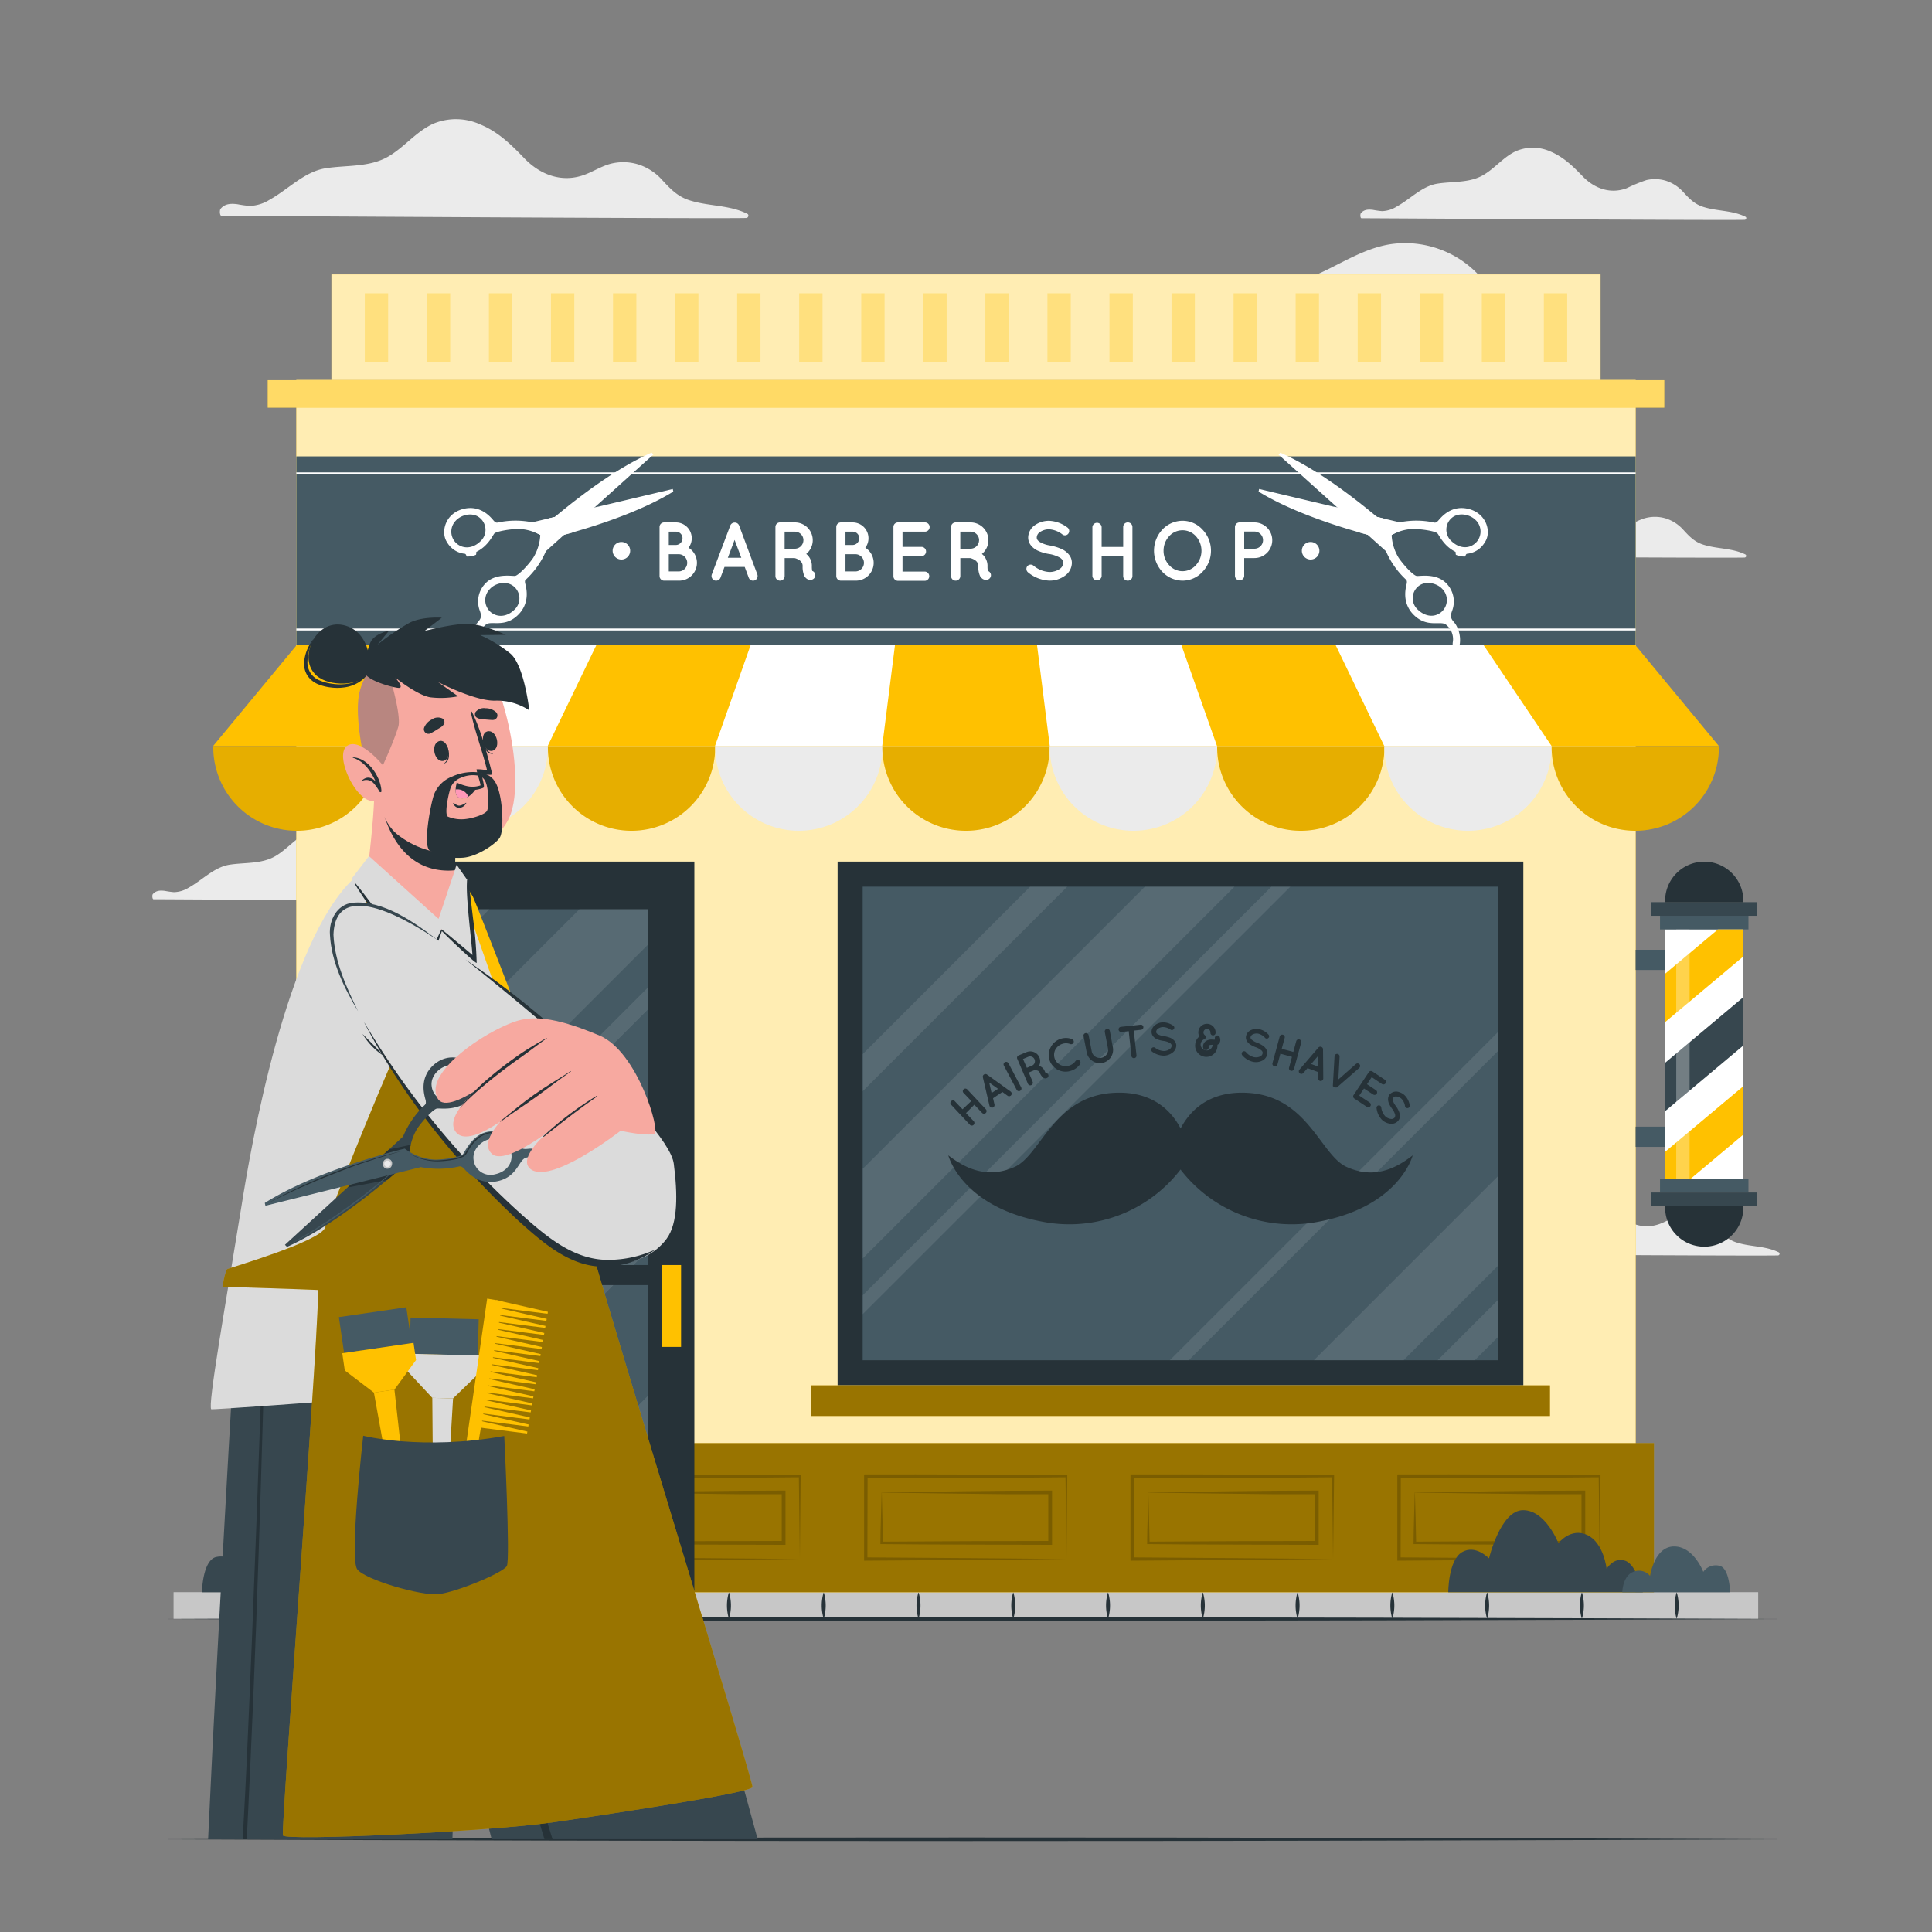 <svg xmlns="http://www.w3.org/2000/svg" viewBox="0 0 500 500"><rect x="0" y="0" width="500" height="500" fill="#808080" stroke="none"/><g id="freepik--background-complete--inject-20"><path d="M57.33,55.86c7.19,0,128.17.79,135.77.55.55,0,.84-.82.3-1.09-4.79-2.37-10.23-1.89-15.21-3.57-2.93-1-4.73-2.91-6.76-5.1a14,14,0,0,0-6.3-4.11,13.27,13.27,0,0,0-6.85-.22c-2.46.59-4.59,2-6.93,2.88-5.81,2.19-11.46.11-15.61-4.19-3.42-3.55-6.79-6.89-11.44-8.8A15.21,15.21,0,0,0,112.18,32c-4.44,2-7.48,6.05-11.65,8.49-4.94,2.88-10.85,2.2-16.31,3.07s-9.65,5.47-14.43,8.12a10.26,10.26,0,0,1-5.22,1.61,31.19,31.19,0,0,1-3.18-.45c-1.64-.2-3.21-.15-4.32,1.22C56.8,54.44,56.86,55.86,57.33,55.86Z" style="fill:#ebebeb"></path><path d="M361,324.49c5.25,0,93.58.59,99.13.41a.43.43,0,0,0,.21-.8c-3.5-1.73-7.47-1.38-11.1-2.61-2.14-.72-3.46-2.12-4.94-3.72a10.2,10.2,0,0,0-4.6-3,9.64,9.64,0,0,0-5-.16c-1.79.43-3.35,1.46-5.06,2.1-4.24,1.6-8.37.08-11.39-3.06-2.5-2.59-5-5-8.36-6.42a11.05,11.05,0,0,0-8.84-.12c-3.24,1.46-5.47,4.42-8.51,6.19-3.61,2.11-7.92,1.61-11.91,2.25s-7,4-10.53,5.92a7.45,7.45,0,0,1-3.81,1.18,22.33,22.33,0,0,1-2.32-.33c-1.21-.14-2.35-.11-3.16.89C360.62,323.46,360.66,324.49,361,324.49Z" style="fill:#ebebeb"></path><path d="M39.74,232.73c5.25,0,93.58.58,99.13.41.4,0,.61-.6.22-.8-3.5-1.73-7.47-1.39-11.11-2.61-2.14-.72-3.45-2.12-4.94-3.72a10.24,10.24,0,0,0-4.59-3,9.79,9.79,0,0,0-5-.15,42.82,42.82,0,0,0-5.06,2.1c-4.24,1.6-8.36.08-11.39-3.06-2.5-2.59-5-5-8.35-6.43a11.12,11.12,0,0,0-8.85-.12c-3.24,1.47-5.47,4.42-8.51,6.2-3.61,2.11-7.92,1.61-11.9,2.24s-7.05,4-10.54,5.93A7.55,7.55,0,0,1,45,230.89a22.72,22.72,0,0,1-2.32-.33c-1.2-.15-2.35-.12-3.16.89C39.36,231.69,39.4,232.73,39.74,232.73Z" style="fill:#ebebeb"></path><path d="M352.38,56.48c5.25,0,93.57.58,99.13.41.4,0,.61-.6.21-.8-3.5-1.73-7.47-1.39-11.1-2.61-2.14-.72-3.46-2.12-4.94-3.72a10.22,10.22,0,0,0-4.6-3,9.74,9.74,0,0,0-5-.15A42.82,42.82,0,0,0,421,48.7c-4.24,1.6-8.37.08-11.4-3.06-2.49-2.59-4.95-5-8.35-6.43a11.12,11.12,0,0,0-8.85-.12c-3.24,1.47-5.46,4.42-8.5,6.2C380.31,47.4,376,46.9,372,47.53s-7,4-10.54,5.93a7.49,7.49,0,0,1-3.81,1.18,23.13,23.13,0,0,1-2.32-.33c-1.2-.15-2.34-.12-3.15.89C352,55.44,352,56.48,352.38,56.48Z" style="fill:#ebebeb"></path><path d="M352.38,143.89c5.25,0,93.58.58,99.13.4a.43.43,0,0,0,.21-.79c-3.5-1.73-7.47-1.39-11.1-2.61-2.14-.72-3.46-2.12-4.94-3.73a10.28,10.28,0,0,0-4.6-3,9.74,9.74,0,0,0-5-.15c-1.79.42-3.35,1.45-5.06,2.1-4.24,1.6-8.37.08-11.4-3.06-2.49-2.59-4.95-5-8.35-6.43a11.08,11.08,0,0,0-8.85-.12c-3.24,1.47-5.46,4.42-8.5,6.2-3.61,2.1-7.92,1.61-11.91,2.24s-7,4-10.54,5.93a7.49,7.49,0,0,1-3.81,1.18c-.78,0-1.54-.24-2.32-.33-1.2-.15-2.34-.12-3.15.89C352,142.85,352,143.89,352.38,143.89Z" style="fill:#ebebeb"></path><path d="M274.66,84.55c.1.29,139.22,0,137.46,0-.8,0,1.22-1.2.43-1.59-4.52-2.25-9.48-2.31-14.41-2.76a22.21,22.21,0,0,1-8.42-2c-2.62-1.38-4.26-3.76-6.12-6a26.12,26.12,0,0,0-23.75-9c-9.9,1.55-17.69,9.08-27.6,10.47-5.95.83-11.58-1.47-17.4-2.28a21.24,21.24,0,0,0-13.06,2.38c-3.14,1.56-6,2.87-9.59,3.11-2.72.2-5.46-.12-8.19-.14A18.36,18.36,0,0,0,272,81.55C271.52,81.94,270.12,84.55,274.66,84.55Z" style="fill:#ebebeb"></path></g><g id="freepik--Line--inject-20"><path d="M40.16,476c134.44-.61,285.24-.62,419.68,0-134.44.62-285.24.61-419.68,0Z" style="fill:#263238"></path></g><g id="freepik--Floor--inject-20"><rect x="44.92" y="412.05" width="410.1" height="6.9" style="fill:#c7c7c7"></rect><path d="M66,412.05a11.84,11.84,0,0,1,0,6.9,11.76,11.76,0,0,1,0-6.9Z" style="fill:#263238"></path><path d="M90.54,412.05a11.76,11.76,0,0,1,0,6.9,11.84,11.84,0,0,1,0-6.9Z" style="fill:#263238"></path><path d="M115.07,412.05a11.76,11.76,0,0,1,0,6.9,11.84,11.84,0,0,1,0-6.9Z" style="fill:#263238"></path><path d="M139.6,412.05a11.84,11.84,0,0,1,0,6.9,11.76,11.76,0,0,1,0-6.9Z" style="fill:#263238"></path><path d="M164.12,412.05a11.76,11.76,0,0,1,0,6.9,11.92,11.92,0,0,1,0-6.9Z" style="fill:#263238"></path><path d="M188.65,412.05a11.76,11.76,0,0,1,0,6.9,11.84,11.84,0,0,1,0-6.9Z" style="fill:#263238"></path><path d="M213.18,412.05a11.84,11.84,0,0,1,0,6.9,11.76,11.76,0,0,1,0-6.9Z" style="fill:#263238"></path><path d="M237.71,412.05a11.84,11.84,0,0,1,0,6.9,11.76,11.76,0,0,1,0-6.9Z" style="fill:#263238"></path><path d="M262.23,412.05a11.76,11.76,0,0,1,0,6.9,11.84,11.84,0,0,1,0-6.9Z" style="fill:#263238"></path><path d="M286.76,412.05a11.84,11.84,0,0,1,0,6.9,11.76,11.76,0,0,1,0-6.9Z" style="fill:#263238"></path><path d="M311.29,412.05a11.84,11.84,0,0,1,0,6.9,11.76,11.76,0,0,1,0-6.9Z" style="fill:#263238"></path><path d="M335.81,412.05a11.76,11.76,0,0,1,0,6.9,11.84,11.84,0,0,1,0-6.9Z" style="fill:#263238"></path><path d="M360.34,412.05a11.84,11.84,0,0,1,0,6.9,11.84,11.84,0,0,1,0-6.9Z" style="fill:#263238"></path><path d="M384.87,412.05a11.84,11.84,0,0,1,0,6.9,11.76,11.76,0,0,1,0-6.9Z" style="fill:#263238"></path><path d="M409.39,412.05a11.76,11.76,0,0,1,0,6.9,11.84,11.84,0,0,1,0-6.9Z" style="fill:#263238"></path><path d="M433.92,412.05a11.84,11.84,0,0,1,0,6.9,11.84,11.84,0,0,1,0-6.9Z" style="fill:#263238"></path><path d="M40.16,419c134.44-.61,285.24-.61,419.68,0-134.44.62-285.24.61-419.68,0Z" style="fill:#263238"></path></g><g id="freepik--Barbershop--inject-20"><rect x="76.69" y="98.34" width="346.62" height="313.72" style="fill:#FFC100"></rect><rect x="76.69" y="98.34" width="346.62" height="313.72" style="fill:#fff;opacity:0.7"></rect><rect x="71.96" y="373.48" width="356.08" height="38.58" style="fill:#FFC100"></rect><rect x="71.96" y="373.48" width="356.08" height="38.58" style="opacity:0.4"></rect><path d="M414,403.47c-12.95.14-39,.37-51.95.43h-.42v-.43l0-21.41v-.48H362q26-.07,51.95.22h.26v.26L414,403.47Zm0,0-.26-21.41.26.26c-17.32.17-34.63.27-51.95.21l.48-.47-.05,21.41-.43-.42c12.95.06,39,.29,51.95.42Z" style="opacity:0.2"></path><path d="M366.18,386.23c12.39-.17,31.36-.48,43.61-.47h.47v.47l0,13.07v.5h-.5l-21.8-.06c-5.43,0-16.38-.07-21.81-.13h-.32v-.31c0-3.83.24-9.2.31-13.07Zm0,0c.14,3.83.24,9.32.32,13.07l-.32-.32c5.44-.05,16.37-.11,21.81-.13l21.8-.05-.5.5,0-13.07.47.48-10.82,0c-6.91-.05-25.64-.32-32.79-.43Z" style="opacity:0.2"></path><path d="M345,403.47c-13,.14-39,.37-52,.43h-.43v-.43l0-21.41v-.48H293q26-.07,52,.22h.26v.26L345,403.47Zm0,0-.26-21.41.26.26c-17.32.17-34.63.27-52,.21l.48-.47-.05,21.41-.43-.42c12.94.06,39,.29,52,.42Z" style="opacity:0.2"></path><path d="M297.19,386.23c12.39-.17,31.35-.48,43.61-.47h.47v.47l0,13.07v.5h-.5L319,399.74c-5.43,0-16.37-.07-21.8-.13h-.32v-.31c0-3.83.25-9.2.32-13.07Zm0,0c.14,3.83.24,9.32.32,13.07l-.32-.32c5.44-.05,16.37-.11,21.8-.13l21.81-.05-.5.5,0-13.07.47.48-10.82,0c-6.91-.05-25.64-.32-32.79-.43Z" style="opacity:0.2"></path><path d="M276,403.47c-12.94.14-39,.37-51.94.43h-.43v-.43l0-21.41v-.48H224q26-.07,51.94.22h.27v.26L276,403.47Zm0,0-.25-21.41.25.26c-17.31.17-34.63.27-51.94.21l.47-.47-.05,21.41-.42-.42c12.94.06,39,.29,51.94.42Z" style="opacity:0.2"></path><path d="M228.2,386.23c12.39-.17,31.35-.48,43.6-.47h.47v.47l0,13.07v.5h-.5l-21.8-.06c-5.43,0-16.37-.07-21.8-.13h-.32v-.31c0-3.83.24-9.2.32-13.07Zm0,0c.14,3.83.23,9.32.31,13.07l-.31-.32c5.44-.05,16.36-.11,21.8-.13l21.8-.05-.5.5,0-13.07.47.48-10.82,0c-6.9-.05-25.64-.32-32.78-.43Z" style="opacity:0.2"></path><path d="M207,403.47c-12.95.14-39,.37-51.95.43h-.42v-.43l-.05-21.41v-.48H155q26-.07,51.95.22h.26v.26L207,403.47Zm0,0-.26-21.41.26.26c-17.31.17-34.63.27-51.95.21l.48-.47,0,21.41-.43-.42c12.95.06,39,.29,51.95.42Z" style="opacity:0.2"></path><path d="M159.2,386.23c12.39-.17,31.36-.48,43.61-.47h.47v.47l0,13.07v.5h-.5l-21.8-.06c-5.43,0-16.38-.07-21.81-.13h-.32v-.31c0-3.83.24-9.2.31-13.07Zm0,0c.14,3.83.24,9.32.32,13.07l-.32-.32c5.44-.05,16.37-.11,21.81-.13l21.8-.05-.5.5,0-13.07.47.48-10.82,0c-6.91-.05-25.64-.32-32.79-.43Z" style="opacity:0.2"></path><path d="M138,403.47c-13,.14-39,.37-51.95.43h-.43v-.43l0-21.41v-.48H86q26-.07,52,.22h.26v.26L138,403.47Zm0,0-.26-21.41.26.26c-17.32.17-34.63.27-51.95.21l.48-.47,0,21.41-.43-.42c12.94.06,39,.29,52,.42Z" style="opacity:0.2"></path><path d="M90.21,386.23c12.39-.17,31.35-.48,43.61-.47h.47v.47l0,13.07v.5h-.5L112,399.74c-5.43,0-16.37-.07-21.8-.13h-.32v-.31c0-3.83.24-9.2.31-13.07Zm0,0c.14,3.83.24,9.32.32,13.07l-.32-.32c5.44-.05,16.37-.11,21.8-.13l21.81-.05-.5.5,0-13.07.47.48-10.82,0c-6.91-.05-25.64-.32-32.79-.43Z" style="opacity:0.2"></path><rect x="69.29" y="98.39" width="361.42" height="7.11" style="fill:#FFC100"></rect><rect x="69.29" y="98.39" width="361.42" height="7.11" style="fill:#fff;opacity:0.4"></rect><rect x="85.78" y="71.02" width="328.44" height="27.32" style="fill:#FFC100"></rect><rect x="85.78" y="71.02" width="328.44" height="27.32" style="fill:#fff;opacity:0.7"></rect><g style="opacity:0.3"><rect x="94.41" y="75.9" width="6.04" height="17.84" style="fill:#FFC100"></rect><rect x="110.47" y="75.9" width="6.04" height="17.84" style="fill:#FFC100"></rect><rect x="126.53" y="75.9" width="6.04" height="17.84" style="fill:#FFC100"></rect><rect x="142.59" y="75.9" width="6.04" height="17.84" style="fill:#FFC100"></rect><rect x="158.65" y="75.9" width="6.04" height="17.84" style="fill:#FFC100"></rect><rect x="174.71" y="75.9" width="6.04" height="17.84" style="fill:#FFC100"></rect><rect x="190.77" y="75.9" width="6.04" height="17.84" style="fill:#FFC100"></rect><rect x="206.83" y="75.9" width="6.04" height="17.84" style="fill:#FFC100"></rect><rect x="222.89" y="75.9" width="6.04" height="17.84" style="fill:#FFC100"></rect><rect x="238.95" y="75.9" width="6.04" height="17.84" style="fill:#FFC100"></rect><rect x="255.01" y="75.9" width="6.04" height="17.84" style="fill:#FFC100"></rect><rect x="271.07" y="75.9" width="6.04" height="17.84" style="fill:#FFC100"></rect><rect x="287.13" y="75.9" width="6.04" height="17.84" style="fill:#FFC100"></rect><rect x="303.19" y="75.9" width="6.04" height="17.84" style="fill:#FFC100"></rect><rect x="319.25" y="75.9" width="6.04" height="17.84" style="fill:#FFC100"></rect><rect x="335.31" y="75.9" width="6.04" height="17.84" style="fill:#FFC100"></rect><rect x="351.37" y="75.9" width="6.04" height="17.84" style="fill:#FFC100"></rect><rect x="367.43" y="75.9" width="6.04" height="17.84" style="fill:#FFC100"></rect><rect x="383.49" y="75.9" width="6.04" height="17.84" style="fill:#FFC100"></rect><rect x="399.55" y="75.9" width="6.04" height="17.84" style="fill:#FFC100"></rect></g><rect x="98.86" y="222.98" width="80.84" height="189.01" style="fill:#263238"></rect><rect x="110.89" y="235.31" width="56.79" height="155.81" style="fill:#455a64"></rect><g style="opacity:0.1"><polygon points="167.69 361.23 167.69 388.11 164.68 391.12 137.77 391.12 167.69 361.23" style="fill:#fff"></polygon><polygon points="167.69 235.31 167.69 244.48 110.89 301.28 110.89 274.39 149.96 235.31 167.69 235.31" style="fill:#fff"></polygon><polygon points="167.69 255.56 167.69 261.24 110.89 318.04 110.89 312.36 167.69 255.56" style="fill:#fff"></polygon><polygon points="167.69 317.96 167.69 323.64 110.89 380.44 110.89 374.76 167.69 317.96" style="fill:#fff"></polygon><polygon points="126.64 235.31 110.89 251.07 110.89 239.93 115.5 235.31 126.64 235.31" style="fill:#fff"></polygon></g><rect x="171.28" y="327.39" width="4.98" height="21.19" style="fill:#FFC100"></rect><rect x="110.89" y="327.39" width="56.8" height="5.19" style="fill:#263238"></rect><rect x="216.77" y="222.98" width="177.47" height="135.55" style="fill:#263238"></rect><rect x="223.26" y="229.47" width="164.47" height="122.56" style="fill:#455a64"></rect><g style="opacity:0.1"><polygon points="387.73 304.34 387.73 327.52 363.23 352.03 340.04 352.03 387.73 304.34" style="fill:#fff"></polygon><polygon points="319.48 229.48 223.27 325.68 223.27 302.49 296.3 229.48 319.48 229.48" style="fill:#fff"></polygon><polygon points="333.93 229.48 223.27 340.11 223.27 335.22 329.04 229.48 333.93 229.48" style="fill:#fff"></polygon><polygon points="387.73 267.05 387.73 271.94 307.64 352.03 302.75 352.03 387.73 267.05" style="fill:#fff"></polygon><polygon points="387.73 336.37 387.73 345.96 381.66 352.03 372.07 352.03 387.73 336.37" style="fill:#fff"></polygon><polygon points="276.19 229.48 223.27 282.4 223.27 272.8 266.6 229.48 276.19 229.48" style="fill:#fff"></polygon></g><rect x="209.86" y="358.53" width="191.27" height="7.93" style="fill:#FFC100"></rect><g style="opacity:0.4"><rect x="209.86" y="358.53" width="191.27" height="7.93"></rect></g><path d="M365.61,299s-3.28,13.13-24.09,17.12a36.28,36.28,0,0,1-36-13.45,36.28,36.28,0,0,1-36,13.45c-20.81-4-24.1-17.12-24.1-17.12,4.87,3.76,10.41,6,17.16,3s10-18.24,25.53-19.17c9.63-.58,14.81,4.19,17.43,9.21,2.62-5,7.79-9.79,17.43-9.21,15.55.93,18.77,16.11,25.53,19.17S360.75,302.8,365.61,299Z" style="fill:#263238"></path><path d="M251,291.08l-4.84-5.17a.64.64,0,0,1,0-.93.66.66,0,0,1,.94,0l2,2.1,2.27-2.13-2-2.1a.64.64,0,0,1,0-.93.66.66,0,0,1,.94,0l4.84,5.17a.67.67,0,0,1-1,.91l-2-2.1L250,288.06l2,2.11a.67.67,0,0,1-1,.91Z" style="fill:#263238"></path><path d="M259.42,282.6,257,284.22l.37,1.63a.65.65,0,0,1-.28.69.67.67,0,0,1-.21.1.68.68,0,0,1-.81-.5l-1.71-7.36a.65.65,0,0,1,.3-.7.66.66,0,0,1,.76,0l6.13,4.41a.68.68,0,0,1,.14.94.53.53,0,0,1-.17.16.67.67,0,0,1-.74,0Zm-1.14-.82L256,280.17l.62,2.69Z" style="fill:#263238"></path><path d="M259.8,275.77a.65.65,0,0,1,.28-.89.67.67,0,0,1,.9.27l3.3,6.26a.66.66,0,0,1-.28.89.64.64,0,0,1-.89-.27Z" style="fill:#263238"></path><path d="M271.18,277.94a.68.68,0,0,1-.06.94.88.88,0,0,1-.23.13h0a.88.88,0,0,1-.48.06,1.13,1.13,0,0,1-.52-.24,3.25,3.25,0,0,1-.8-1.22,1,1,0,0,0-.33-.42,1.15,1.15,0,0,0-.47-.18,2.15,2.15,0,0,0-.73,0l-1.31.55,1,2.4a.66.66,0,0,1-.36.87.65.65,0,0,1-.86-.35L263.26,274a.65.65,0,0,1,.35-.86h0l2-.83a2.56,2.56,0,0,1,3.29,3.54,2,2,0,0,1,.56.25,2.27,2.27,0,0,1,.87,1,3.1,3.1,0,0,0,.32.63A.66.66,0,0,1,271.18,277.94Zm-3.44-3.78a1.24,1.24,0,0,0-1.63-.67l-1.36.58,1,2.28,1.36-.58A1.23,1.23,0,0,0,267.74,274.16Z" style="fill:#263238"></path><path d="M271.58,274.24a4.44,4.44,0,0,1,5.87-5.32.68.68,0,1,1-.48,1.28,3,3,0,0,0-2-.06,3.19,3.19,0,0,0-1.82,1.45,3,3,0,0,0-.23,2.25,2.91,2.91,0,0,0,1.45,1.74,3.19,3.19,0,0,0,2.32.2,3,3,0,0,0,1.65-1.19.74.74,0,0,1,1-.16.72.72,0,0,1,.16,1,4.51,4.51,0,0,1-2.38,1.7A4.38,4.38,0,0,1,271.58,274.24Z" style="fill:#263238"></path><path d="M285.3,275.08a3.47,3.47,0,0,1-4.07-2.75l-.81-4.19a.65.65,0,0,1,.52-.77.67.67,0,0,1,.79.52l.81,4.19a2.13,2.13,0,1,0,4.19-.82l-.81-4.19a.67.67,0,0,1,.53-.78.66.66,0,0,1,.78.53L288,271A3.47,3.47,0,0,1,285.3,275.08Z" style="fill:#263238"></path><path d="M295.32,266.51l-1.9.21.7,6.37a.66.66,0,1,1-1.31.15l-.7-6.38-1.89.21a.67.67,0,0,1-.73-.59.66.66,0,0,1,.59-.73l5.09-.56a.65.65,0,0,1,.73.58A.67.67,0,0,1,295.32,266.51Z" style="fill:#263238"></path><path d="M298.06,271.28a.63.63,0,0,1,.87-.12,4,4,0,0,0,2.33.84,2.62,2.62,0,0,0,1.48-.51,1.08,1.08,0,0,0,.48-.88.78.78,0,0,0-.12-.38,1.19,1.19,0,0,0-.38-.35,5,5,0,0,0-1.66-.5h0a6.56,6.56,0,0,1-1.57-.41,2.55,2.55,0,0,1-1.15-.89,1.93,1.93,0,0,1-.32-1,2.21,2.21,0,0,1,.89-1.78,3.55,3.55,0,0,1,2.05-.72,4.66,4.66,0,0,1,2.65.85.62.62,0,0,1,.21.85.62.62,0,0,1-.85.21,3.51,3.51,0,0,0-2-.69,2.33,2.33,0,0,0-1.33.46,1,1,0,0,0-.42.78.58.58,0,0,0,.09.33,1.31,1.31,0,0,0,.34.3,4.33,4.33,0,0,0,1.52.47h0a7.23,7.23,0,0,1,1.68.44,2.87,2.87,0,0,1,1.24.95,2,2,0,0,1,.33,1,2.34,2.34,0,0,1-1,1.9,3.76,3.76,0,0,1-2.19.77,5.17,5.17,0,0,1-3.12-1.08A.64.64,0,0,1,298.06,271.28Z" style="fill:#263238"></path><path d="M315.81,269.2a1.45,1.45,0,0,1-.59,1.12l-.14.06a2.8,2.8,0,0,1,0,.29,2.89,2.89,0,1,1-5.76-.38,2.81,2.81,0,0,1,1.07-2.05,2.19,2.19,0,0,1-.26-1.19,2.23,2.23,0,0,1,4.46.29.66.66,0,0,1-.71.62.67.67,0,0,1-.62-.71.9.9,0,0,0-1.8-.11.87.87,0,0,0,.34.75.68.68,0,0,1,.12.9h0a.06.06,0,0,0,0,0l-.14.12,0,0,0,0-.06,0a1.61,1.61,0,0,0-1,1.35,1.56,1.56,0,0,0,3.11.2v-.07c-.62,0-.86.1-.92.17a.34.34,0,0,0-.12.26,1.09,1.09,0,0,0,0,.13.69.69,0,0,1-.51.8H312a.66.66,0,0,1-.61-.52,1.74,1.74,0,0,1,.54-1.69,2.6,2.6,0,0,1,1.9-.49l.4,0h.18l0,0v-.08a1.05,1.05,0,0,0,0-.18.66.66,0,1,1,1.3-.21A1.51,1.51,0,0,1,315.81,269.2Z" style="fill:#263238"></path><path d="M321.56,272.2a.63.63,0,0,1,.88.07,3.9,3.9,0,0,0,2.09,1.32,2.7,2.7,0,0,0,1.56-.17,1.09,1.09,0,0,0,.66-.76.67.67,0,0,0,0-.4,1.1,1.1,0,0,0-.29-.42,4.74,4.74,0,0,0-1.52-.84h0a6.27,6.27,0,0,1-1.44-.73,2.62,2.62,0,0,1-.94-1.12,1.84,1.84,0,0,1-.09-1,2.19,2.19,0,0,1,1.25-1.55,3.56,3.56,0,0,1,2.16-.26,4.65,4.65,0,0,1,2.4,1.41.61.61,0,0,1,0,.86.6.6,0,0,1-.87,0,3.5,3.5,0,0,0-1.77-1.1,2.31,2.31,0,0,0-1.39.17,1,1,0,0,0-.59.66.58.58,0,0,0,0,.35,1.18,1.18,0,0,0,.26.36,4.29,4.29,0,0,0,1.38.79h0a7.41,7.41,0,0,1,1.54.79,2.79,2.79,0,0,1,1,1.19,1.89,1.89,0,0,1,.1,1.06,2.3,2.3,0,0,1-1.34,1.64,3.61,3.61,0,0,1-2.3.28,5.19,5.19,0,0,1-2.82-1.72A.65.65,0,0,1,321.56,272.2Z" style="fill:#263238"></path><path d="M329.32,275.13l1.85-6.83a.67.67,0,1,1,1.29.35l-.75,2.78,3,.81.75-2.78a.65.65,0,0,1,.81-.46.67.67,0,0,1,.48.81l-1.86,6.83a.67.67,0,0,1-.82.47.66.66,0,0,1-.46-.82l.75-2.77-3-.82-.75,2.78a.66.66,0,0,1-.82.46A.65.65,0,0,1,329.32,275.13Z" style="fill:#263238"></path><path d="M341.12,277.44l-2.74-1-1.09,1.26a.67.67,0,0,1-.73.18.64.64,0,0,1-.2-.11.68.68,0,0,1-.07-.95l4.92-5.72a.67.67,0,0,1,.74-.17.66.66,0,0,1,.45.61l.06,7.55a.68.68,0,0,1-.67.67.66.66,0,0,1-.66-.65Zm0-1.41,0-2.76-1.8,2.09Z" style="fill:#263238"></path><path d="M345,281.17a.16.16,0,0,0-.05-.09s0,0,0,0a.37.37,0,0,1,0-.09v0a.41.41,0,0,0,0-.11l.43-7.59a.66.66,0,0,1,1.31.08l-.33,6,4.54-4a.66.66,0,0,1,.88,1l-5.74,5a.2.2,0,0,1-.09.06s0,0,0,0-.07,0-.09,0l0,0-.1,0h0l-.12,0h0a.16.16,0,0,0-.1,0l0,0-.11,0a.24.24,0,0,1-.11-.06h0l-.07-.07h0s0-.07-.07-.11Z" style="fill:#263238"></path><path d="M350.33,283.36l3.92-5.89a.66.66,0,0,1,.92-.19h0l3.24,2.16a.65.65,0,0,1,.18.91.68.68,0,0,1-.92.2L355,278.76l-1.22,1.83,2.33,1.55a.68.68,0,0,1,.19.92.68.68,0,0,1-.93.19L353,281.7l-1.23,1.84,2.71,1.8a.69.69,0,0,1,.18.93.67.67,0,0,1-.92.18l-3.24-2.15s0,0,0,0h0A.66.66,0,0,1,350.33,283.36Z" style="fill:#263238"></path><path d="M356.78,286.07a.61.61,0,0,1,.69.54,4,4,0,0,0,1,2.24,2.5,2.5,0,0,0,1.4.71,1.07,1.07,0,0,0,1-.27.69.69,0,0,0,.18-.35,1.11,1.11,0,0,0,0-.51,4.7,4.7,0,0,0-.81-1.54v0a6.49,6.49,0,0,1-.81-1.4,2.58,2.58,0,0,1-.16-1.45,1.83,1.83,0,0,1,.47-.9,2.22,2.22,0,0,1,1.91-.62,3.59,3.59,0,0,1,1.94,1,4.66,4.66,0,0,1,1.24,2.5.62.62,0,0,1-1.21.28,3.45,3.45,0,0,0-.87-1.89,2.32,2.32,0,0,0-1.26-.63.93.93,0,0,0-.85.24.54.54,0,0,0-.17.3,1.19,1.19,0,0,0,0,.45,4.13,4.13,0,0,0,.73,1.41v0a6.83,6.83,0,0,1,.86,1.5,2.89,2.89,0,0,1,.19,1.55,1.92,1.92,0,0,1-.5.94,2.29,2.29,0,0,1-2,.64,3.73,3.73,0,0,1-2.09-1,5.14,5.14,0,0,1-1.4-3A.63.63,0,0,1,356.78,286.07Z" style="fill:#263238"></path><rect x="76.69" y="118.11" width="346.62" height="48.83" style="fill:#455a64"></rect><rect x="76.69" y="162.66" width="346.62" height="0.5" style="fill:#fff"></rect><rect x="76.69" y="122.25" width="346.62" height="0.5" style="fill:#fff"></rect><path d="M170.69,149.09v-12.7a1.18,1.18,0,0,1,1.18-1.19h3.06a4.09,4.09,0,0,1,4.09,4.09,4,4,0,0,1-.82,2.46,4.61,4.61,0,0,1-2.43,8.52H172s0,0,0,0,0,0-.06,0A1.19,1.19,0,0,1,170.69,149.09Zm2.39-8.05h1.85a1.74,1.74,0,0,0,1.7-1.75,1.69,1.69,0,0,0-1.7-1.7h-1.85Zm0,6.84h2.69a2.23,2.23,0,0,0,0-4.45h-2.69Z" style="fill:#fff"></path><path d="M192.73,146.72H187.5l-1.05,2.8a1.21,1.21,0,0,1-1.12.75,1.35,1.35,0,0,1-.41-.06,1.23,1.23,0,0,1-.71-1.55L189,136a1.2,1.2,0,0,1,1.14-.76,1.18,1.18,0,0,1,1.14.76L196,148.66a1.23,1.23,0,0,1-.71,1.55,1.27,1.27,0,0,1-.41.06,1.16,1.16,0,0,1-1.1-.75Zm-.88-2.37-1.74-4.63-1.75,4.63Z" style="fill:#fff"></path><path d="M210.93,148.48a1.19,1.19,0,0,1-.75,1.51,2,2,0,0,1-.48.07h0a1.64,1.64,0,0,1-.84-.24,2.17,2.17,0,0,1-.69-.75,5.84,5.84,0,0,1-.45-2.59,1.68,1.68,0,0,0-.26-.92,1.93,1.93,0,0,0-.64-.63,3.92,3.92,0,0,0-1.21-.51h-2.54v4.67a1.2,1.2,0,0,1-1.2,1.18,1.18,1.18,0,0,1-1.19-1.18v-12.7a1.17,1.17,0,0,1,1.19-1.19h3.85a4.6,4.6,0,0,1,2.93,8.16,3.2,3.2,0,0,1,.75.8,4.06,4.06,0,0,1,.71,2.32,5.57,5.57,0,0,0,.09,1.27A1.18,1.18,0,0,1,210.93,148.48Zm-3-8.65a2.22,2.22,0,0,0-2.22-2.24h-2.65V142h2.65A2.21,2.21,0,0,0,207.92,139.83Z" style="fill:#fff"></path><path d="M216.43,149.09v-12.7a1.18,1.18,0,0,1,1.18-1.19h3.06a4.09,4.09,0,0,1,4.09,4.09,4,4,0,0,1-.82,2.46,4.61,4.61,0,0,1-2.43,8.52H217.7a0,0,0,0,1,0,0c-.05,0-.05,0-.07,0A1.19,1.19,0,0,1,216.43,149.09Zm2.38-8.05h1.86a1.74,1.74,0,0,0,1.7-1.75,1.69,1.69,0,0,0-1.7-1.7h-1.86Zm0,6.84h2.7a2.23,2.23,0,0,0,0-4.45h-2.7Z" style="fill:#fff"></path><path d="M231.22,149.09v-12.7a1.17,1.17,0,0,1,1.18-1.19h7a1.2,1.2,0,0,1,1.19,1.19,1.21,1.21,0,0,1-1.19,1.2h-5.83v3.94h5a1.2,1.2,0,0,1,0,2.39h-5v4h5.83a1.2,1.2,0,0,1,0,2.39h-7s0,0,0,0l0,0A1.18,1.18,0,0,1,231.22,149.09Z" style="fill:#fff"></path><path d="M256.39,148.48a1.19,1.19,0,0,1-.75,1.51,2,2,0,0,1-.48.07h0a1.62,1.62,0,0,1-.84-.24,2.17,2.17,0,0,1-.69-.75,5.84,5.84,0,0,1-.45-2.59,1.68,1.68,0,0,0-.26-.92,1.93,1.93,0,0,0-.64-.63,3.92,3.92,0,0,0-1.21-.51h-2.54v4.67a1.2,1.2,0,0,1-1.2,1.18,1.18,1.18,0,0,1-1.19-1.18v-12.7a1.17,1.17,0,0,1,1.19-1.19h3.85a4.6,4.6,0,0,1,2.93,8.16,3.2,3.2,0,0,1,.75.8,4.06,4.06,0,0,1,.71,2.32,5.57,5.57,0,0,0,.09,1.27A1.18,1.18,0,0,1,256.39,148.48Zm-3-8.65a2.22,2.22,0,0,0-2.22-2.24h-2.65V142h2.65A2.21,2.21,0,0,0,253.38,139.83Z" style="fill:#fff"></path><path d="M265.87,146.52a1.14,1.14,0,0,1,1.58-.15,7,7,0,0,0,4.11,1.66,4.69,4.69,0,0,0,2.69-.79,2,2,0,0,0,.92-1.55A1.21,1.21,0,0,0,275,145a2.05,2.05,0,0,0-.64-.65,8.72,8.72,0,0,0-2.95-1h-.05a11.44,11.44,0,0,1-2.78-.84,4.75,4.75,0,0,1-2-1.68,3.33,3.33,0,0,1-.49-1.76,4,4,0,0,1,1.72-3.15,6.36,6.36,0,0,1,3.72-1.14,8.46,8.46,0,0,1,4.7,1.72,1.12,1.12,0,0,1,.3,1.53,1.08,1.08,0,0,1-1.53.32,6.25,6.25,0,0,0-3.47-1.37,4.13,4.13,0,0,0-2.41.73,1.7,1.7,0,0,0-.81,1.36,1,1,0,0,0,.15.6,2.07,2.07,0,0,0,.58.56,7.48,7.48,0,0,0,2.69.94h0a12.79,12.79,0,0,1,3,.91,5.07,5.07,0,0,1,2.16,1.79,3.49,3.49,0,0,1,.51,1.83,4.15,4.15,0,0,1-1.85,3.33,6.68,6.68,0,0,1-4,1.23,9.23,9.23,0,0,1-5.51-2.15A1.16,1.16,0,0,1,265.87,146.52Z" style="fill:#fff"></path><path d="M282.71,149.09v-12.7a1.2,1.2,0,0,1,2.39,0v5.16h5.58v-5.16a1.17,1.17,0,0,1,1.18-1.19,1.19,1.19,0,0,1,1.21,1.19v12.7a1.19,1.19,0,0,1-1.21,1.18,1.17,1.17,0,0,1-1.18-1.18v-5.17H285.1v5.17a1.2,1.2,0,0,1-2.39,0Z" style="fill:#fff"></path><path d="M311.22,137.07a7.9,7.9,0,0,1,0,10.9,7,7,0,0,1-5.14,2.3,7.28,7.28,0,0,1-5.28-2.3,8,8,0,0,1,0-10.9,7.2,7.2,0,0,1,5.28-2.3A7,7,0,0,1,311.22,137.07Zm-.28,5.45a5.61,5.61,0,0,0-1.46-3.77,4.66,4.66,0,0,0-6.89,0,5.51,5.51,0,0,0-1.46,3.77,5.41,5.41,0,0,0,1.46,3.75,4.6,4.6,0,0,0,6.89,0A5.5,5.5,0,0,0,310.94,142.52Z" style="fill:#fff"></path><path d="M324.69,144.42H322v4.67a1.2,1.2,0,0,1-2.39,0v-12.7a1.18,1.18,0,0,1,1.18-1.19h3.86a4.61,4.61,0,1,1,0,9.22ZM322,142h2.65a2.22,2.22,0,1,0,0-4.44H322Z" style="fill:#fff"></path><path d="M158.55,142.52a2.27,2.27,0,1,0,2.27-2.26A2.27,2.27,0,0,0,158.55,142.52Z" style="fill:#fff"></path><path d="M336.92,142.52a2.27,2.27,0,1,0,2.26-2.26A2.26,2.26,0,0,0,336.92,142.52Z" style="fill:#fff"></path><path d="M115.69,140.32a6,6,0,0,0,4.67,3c.38.22.28.64.47.7a5.34,5.34,0,0,0,2.32-.43c.2-.19,0-.7.19-.8,3-1.49,4.15-4.23,4.6-4.73s4-1.19,6.51-1.17a12.5,12.5,0,0,1,7,2.64s20.09-4.49,32.8-12.31l-.14-.67-36.37,8.62a21.78,21.78,0,0,0-8.87.05c-.35.07-.55.06-1-.36s-3.07-4.34-7.9-3.17S114,137.79,115.69,140.32Zm8.53-6.26a4,4,0,0,1,.06,6.07c-1.87,1.8-4.26,2-6,.61a4.08,4.08,0,0,1-.32-6C119.35,133.21,122.34,132.42,124.22,134.06Z" style="fill:#fff"></path><path d="M138.33,137.74l3.72-3.59,12.77-3-6.58,6.64c-4.06,1.16-6.77,1.76-6.77,1.76A10.53,10.53,0,0,0,138.33,137.74Z" style="fill:#fff"></path><path d="M173.46,127.32c-1.21.7-2.45,1.33-3.7,2s-2.52,1.21-3.8,1.77c-2.55,1.13-5.15,2.17-7.78,3.11s-5.29,1.81-8,2.54c-.67.18-1.34.38-2,.54l-2,.51c-.67.17-1.36.31-2,.45l-2.05.43c2.71-.67,5.42-1.33,8.09-2.14s5.33-1.65,8-2.6,5.23-2,7.79-3S171,128.6,173.46,127.32Z" style="fill:#fff"></path><path d="M138,144.35c-1.42,2.07-3.89,4.58-4.68,4.69s-5.22-.83-7.82,2.08a6.71,6.71,0,0,0-1.3,7c.72,2-.2,2.34-.94,3.43a7.78,7.78,0,0,0-1.09,5c.29,1.77,2.09,1.82,1.84-.29a4.77,4.77,0,0,1,1.66-4.55c1.3-1.26,4.82.89,8.34-2.51s2-7.67,1.89-8.3,0-.79.29-1a21.84,21.84,0,0,0,5.1-7.27l27.81-25-.47-.49c-13.67,6-28.81,19.92-28.81,19.92A12.53,12.53,0,0,1,138,144.35ZM133,151.79a4,4,0,0,1,.06,6.06c-1.88,1.81-4.26,2-6,.62a4.08,4.08,0,0,1-.31-6C128.07,150.93,131.07,150.15,133,151.79Z" style="fill:#fff"></path><path d="M144.66,136.72a1.06,1.06,0,1,0-.61-1.37A1.06,1.06,0,0,0,144.66,136.72Z" style="fill:#fff"></path><path d="M144.77,136.43a.75.75,0,0,0,1-.43.75.75,0,0,0-1.4-.54A.75.75,0,0,0,144.77,136.43Z" style="fill:#fff"></path><path d="M168.54,117.67c-1.25.68-2.49,1.39-3.71,2.11s-2.45,1.46-3.65,2.21c-2.42,1.5-4.81,3-7.14,4.67-1.18.79-2.33,1.63-3.49,2.45s-2.3,1.68-3.42,2.55l-1.69,1.3-1.66,1.35L143,135l-.81.69L140.51,137c2.09-1.92,4.24-3.8,6.49-5.55l.83-.67.85-.64,1.71-1.29c1.16-.82,2.31-1.67,3.49-2.47,2.35-1.61,4.74-3.16,7.18-4.62S166,118.93,168.54,117.67Z" style="fill:#fff"></path><path d="M124.72,158.36a6.8,6.8,0,0,1-.66-3.53,6,6,0,0,1,1.39-3.32,6,6,0,0,1,3.07-1.91,10.57,10.57,0,0,1,3.63-.28c.29,0,.61.06.87.05a2,2,0,0,0,.79-.28A8,8,0,0,0,135.2,148a24.24,24.24,0,0,0,2.38-2.68,12.07,12.07,0,0,0,1.75-3.11,10,10,0,0,0,.83-3.48,7.75,7.75,0,0,1-.18,1.8,14.35,14.35,0,0,1-.51,1.73,12.12,12.12,0,0,1-1.71,3.19,22,22,0,0,1-2.38,2.74,8.27,8.27,0,0,1-1.43,1.13,2.16,2.16,0,0,1-.9.32,8.81,8.81,0,0,1-.92-.05,10.52,10.52,0,0,0-3.54.25,5.85,5.85,0,0,0-4.4,5A7,7,0,0,0,124.72,158.36Z" style="fill:#fff"></path><path d="M380,131.69c-4.83-1.17-7.43,2.75-7.9,3.17s-.67.43-1,.36a21.78,21.78,0,0,0-8.87-.05l-36.37-8.62-.14.67c12.71,7.82,32.8,12.31,32.8,12.31a12.5,12.5,0,0,1,7-2.64c2.51,0,6,.58,6.51,1.17s1.65,3.24,4.6,4.73c.21.1,0,.61.19.8a5.34,5.34,0,0,0,2.32.43c.19-.06.09-.48.47-.7a6,6,0,0,0,4.67-3C386.05,137.79,384.8,132.84,380,131.69Zm2,3a4.08,4.08,0,0,1-.32,6c-1.71,1.43-4.1,1.19-6-.61a4,4,0,0,1,.06-6.07C377.66,132.42,380.65,133.21,382,134.7Z" style="fill:#fff"></path><path d="M361.67,137.74,358,134.15l-12.77-3,6.58,6.64c4.06,1.16,6.77,1.76,6.77,1.76A10.53,10.53,0,0,1,361.67,137.74Z" style="fill:#fff"></path><path d="M326.54,127.32c1.21.7,2.45,1.33,3.7,2s2.52,1.21,3.8,1.77c2.55,1.13,5.15,2.17,7.78,3.11s5.29,1.81,8,2.54c.67.18,1.34.38,2,.54l2,.51c.67.17,1.36.31,2,.45l2,.43c-2.71-.67-5.42-1.33-8.09-2.14s-5.33-1.65-7.95-2.6-5.23-2-7.79-3S329,128.6,326.54,127.32Z" style="fill:#fff"></path><path d="M360.16,137.08S345,123.14,331.35,117.16l-.47.49,27.81,25a21.84,21.84,0,0,0,5.1,7.27c.26.25.36.41.29,1s-1.64,4.9,1.89,8.3,7,1.25,8.34,2.51a4.77,4.77,0,0,1,1.66,4.55c-.25,2.11,1.55,2.06,1.84.29a7.78,7.78,0,0,0-1.09-5c-.74-1.09-1.66-1.44-.94-3.43a6.71,6.71,0,0,0-1.3-7c-2.6-2.91-7-2-7.82-2.08s-3.26-2.62-4.68-4.69A12.53,12.53,0,0,1,360.16,137.08Zm13.12,15.35a4.08,4.08,0,0,1-.31,6c-1.72,1.42-4.1,1.19-6-.62a4,4,0,0,1,.06-6.06C368.93,150.15,371.93,150.93,373.28,152.43Z" style="fill:#fff"></path><path d="M355.34,136.72a1.06,1.06,0,1,1,.61-1.37A1.06,1.06,0,0,1,355.34,136.72Z" style="fill:#fff"></path><path d="M355.23,136.43a.75.75,0,0,1-1-.43.75.75,0,1,1,1.4-.54A.75.75,0,0,1,355.23,136.43Z" style="fill:#fff"></path><path d="M331.46,117.67c1.25.68,2.49,1.39,3.71,2.11s2.45,1.46,3.65,2.21c2.42,1.5,4.81,3,7.14,4.67,1.18.79,2.33,1.63,3.49,2.45s2.3,1.68,3.42,2.55l1.69,1.3,1.66,1.35.83.66.81.69,1.63,1.38c-2.09-1.92-4.24-3.8-6.49-5.55l-.83-.67-.85-.64-1.71-1.29c-1.16-.82-2.31-1.67-3.49-2.47-2.35-1.61-4.74-3.16-7.18-4.62S334,118.93,331.46,117.67Z" style="fill:#fff"></path><path d="M375.28,158.36a6.8,6.8,0,0,0,.66-3.53,6.11,6.11,0,0,0-1.39-3.32,6,6,0,0,0-3.07-1.91,10.57,10.57,0,0,0-3.63-.28c-.29,0-.61.06-.87.05a2,2,0,0,1-.79-.28A8,8,0,0,1,364.8,148a24.24,24.24,0,0,1-2.38-2.68,12.07,12.07,0,0,1-1.75-3.11,10,10,0,0,1-.83-3.48,7.75,7.75,0,0,0,.18,1.8,14.35,14.35,0,0,0,.51,1.73,12.12,12.12,0,0,0,1.71,3.19,22,22,0,0,0,2.38,2.74,8.27,8.27,0,0,0,1.43,1.13,2.16,2.16,0,0,0,.9.32,8.81,8.81,0,0,0,.92-.05,10.52,10.52,0,0,1,3.54.25,5.85,5.85,0,0,1,4.4,5A7,7,0,0,1,375.28,158.36Z" style="fill:#fff"></path><rect x="430.93" y="240.53" width="20.24" height="64.56" style="fill:#fff"></rect><rect x="430.93" y="240.53" width="20.25" height="64.56" style="fill:#fff"></rect><rect x="429.61" y="237" width="22.89" height="3.53" style="fill:#455a64"></rect><rect x="427.34" y="233.48" width="27.44" height="3.53" style="fill:#37474f"></rect><path d="M441.06,223h0a10.13,10.13,0,0,0-10.13,10.12v.38h20.25v-.38A10.12,10.12,0,0,0,441.06,223Z" style="fill:#263238"></path><rect x="429.61" y="305.09" width="22.89" height="3.53" transform="translate(882.11 613.7) rotate(180)" style="fill:#455a64"></rect><rect x="427.34" y="308.61" width="27.44" height="3.53" transform="translate(882.11 620.76) rotate(180)" style="fill:#37474f"></rect><path d="M441.06,322.64h0a10.12,10.12,0,0,0,10.12-10.12v-.38H430.93v.38A10.13,10.13,0,0,0,441.06,322.64Z" style="fill:#263238"></path><polygon points="451.18 240.53 451.18 247.53 430.93 264.52 430.93 252 444.61 240.53 451.18 240.53" style="fill:#FFC100"></polygon><polygon points="451.18 270.57 430.94 287.56 430.94 275.04 451.18 258.06 451.18 270.57" style="fill:#37474f"></polygon><polygon points="451.18 281.1 451.18 293.62 437.51 305.09 430.93 305.09 430.93 298.09 451.18 281.1" style="fill:#FFC100"></polygon><rect x="433.81" y="240.53" width="3.45" height="64.56" style="fill:#fff;opacity:0.3"></rect><rect x="423.31" y="245.8" width="7.62" height="5.23" style="fill:#455a64"></rect><rect x="423.31" y="291.58" width="7.62" height="5.23" style="fill:#455a64"></rect><polygon points="444.85 193.08 55.15 193.08 76.79 166.94 423.21 166.94 444.85 193.08" style="fill:#FFC100"></polygon><polygon points="358.26 193.09 345.66 166.94 383.94 166.94 401.56 193.09 358.26 193.09" style="fill:#fff"></polygon><polygon points="271.68 193.09 268.38 166.94 305.74 166.94 314.97 193.09 271.68 193.09" style="fill:#fff"></polygon><polygon points="141.74 193.09 154.34 166.94 116.06 166.94 98.44 193.09 141.74 193.09" style="fill:#fff"></polygon><polygon points="228.32 193.09 231.62 166.94 194.26 166.94 185.03 193.09 228.32 193.09" style="fill:#fff"></polygon><path d="M76.85,215h0A21.64,21.64,0,0,1,55.2,193.36v-.27H98.5v.27A21.65,21.65,0,0,1,76.85,215Z" style="fill:#FFC100"></path><path d="M76.85,215h0A21.64,21.64,0,0,1,55.2,193.36v-.27H98.5v.27A21.65,21.65,0,0,1,76.85,215Z" style="opacity:0.1"></path><path d="M120.14,215h0A21.64,21.64,0,0,1,98.5,193.36v-.27h43.29v.27A21.64,21.64,0,0,1,120.14,215Z" style="fill:#ebebeb"></path><path d="M163.44,215h0a21.64,21.64,0,0,1-21.65-21.64v-.27h43.3v.27A21.65,21.65,0,0,1,163.44,215Z" style="fill:#FFC100"></path><path d="M163.44,215h0a21.64,21.64,0,0,1-21.65-21.64v-.27h43.3v.27A21.65,21.65,0,0,1,163.44,215Z" style="opacity:0.1"></path><path d="M206.73,215h0a21.64,21.64,0,0,1-21.64-21.64v-.27h43.29v.27A21.64,21.64,0,0,1,206.73,215Z" style="fill:#ebebeb"></path><path d="M250,215h0a21.64,21.64,0,0,1-21.65-21.64v-.27h43.29v.27A21.64,21.64,0,0,1,250,215Z" style="fill:#FFC100"></path><path d="M250,215h0a21.64,21.64,0,0,1-21.65-21.64v-.27h43.29v.27A21.64,21.64,0,0,1,250,215Z" style="opacity:0.1"></path><path d="M293.32,215h0a21.65,21.65,0,0,1-21.65-21.64v-.27H315v.27A21.64,21.64,0,0,1,293.32,215Z" style="fill:#ebebeb"></path><path d="M336.62,215h0A21.64,21.64,0,0,1,315,193.36v-.27h43.29v.27A21.64,21.64,0,0,1,336.62,215Z" style="fill:#FFC100"></path><path d="M336.62,215h0A21.64,21.64,0,0,1,315,193.36v-.27h43.29v.27A21.64,21.64,0,0,1,336.62,215Z" style="opacity:0.1"></path><path d="M379.91,215h0a21.65,21.65,0,0,1-21.65-21.64v-.27h43.3v.27A21.64,21.64,0,0,1,379.91,215Z" style="fill:#ebebeb"></path><path d="M423.21,215h0a21.64,21.64,0,0,1-21.65-21.64v-.27h43.29v.27A21.64,21.64,0,0,1,423.21,215Z" style="fill:#FFC100"></path><path d="M423.21,215h0a21.64,21.64,0,0,1-21.65-21.64v-.27h43.29v.27A21.64,21.64,0,0,1,423.21,215Z" style="opacity:0.1"></path></g><g id="freepik--Plants--inject-20"><path d="M52.26,412.06h37s-.09-5.52-3.73-7a5,5,0,0,0-5.8,1.39s-1.49-10.13-8.27-10.13-10,8.74-10,8.74a5.2,5.2,0,0,0-5.28-2.15C52.41,403.42,52.26,412.06,52.26,412.06Z" style="fill:#37474f"></path><path d="M425.16,412.06s-1.51-7.05-4.52-8.13-4.85,2.07-4.85,2.07-.71-6.72-5-8.74-7.48,2.11-7.48,2.11-3.28-8.54-9.14-8.54-8.82,12.5-8.82,12.5-3.45-3.73-7-1.62-3.54,10.35-3.54,10.35Z" style="fill:#37474f"></path><path d="M82.66,412.06h34.15s-1.12-4.82-3.39-5.16a3.35,3.35,0,0,0-3.32,1.89s.11-6.71-4.12-7.86-7.78,4.79-7.78,4.79-2.65-3.38-6.27-3.17-4.53,5.81-4.53,5.81S84.11,406.42,82.66,412.06Z" style="fill:#455a64"></path><path d="M447.74,412.06H419.85s.06-4.16,2.81-5.26a3.73,3.73,0,0,1,4.37,1.05s1.12-7.63,6.22-7.63,7.56,6.58,7.56,6.58a3.91,3.91,0,0,1,4-1.62C447.63,405.55,447.74,412.06,447.74,412.06Z" style="fill:#455a64"></path></g><g id="freepik--Character--inject-20"><path d="M87.06,320.29s.09.34.25,1c0,.08,0,.17.07.27.15.56.34,1.3.58,2.22.06.22.12.47.18.71s.21.76.31,1.17.18.71.28,1.08c.53,2,1.15,4.39,1.87,7.17.07.27.14.55.22.83,2.1,8.06,4.93,19,8.17,31.42.2.79.41,1.59.62,2.39l.54,2.1c.22.81.42,1.62.64,2.43q1.09,4.21,2.22,8.6c.4,1.53.8,3.07,1.2,4.63,3.11,12,6.38,24.67,9.59,37.11.47,1.8.93,3.6,1.4,5.4.94,3.69,1.88,7.35,2.81,10.95v0c2,7.92,4,15.58,5.81,22.7,1.22,4.77,2.36,9.3,3.42,13.52h68.84c-7.6-28.4-20-69.66-30.06-102.57-9.17-30-16.46-53.13-16.46-53.13Z" style="fill:#37474f"></path><path d="M100.27,338.81c1.55,5.5,3.08,11,4.69,16.5q4.76,16.29,9.59,32.58,2.24,7.56,4.49,15.11,4.36,14.67,8.76,29.33c2,6.78,4.07,13.56,6.1,20.34q3.49,11.65,7,23.32H143c-1.21-3.86-2.43-7.71-3.58-11.56q-5.5-18.27-11-36.53-4.12-13.62-8.26-27.22l-.93-3.06q-4.39-14.42-8.8-28.8-2.48-8-5-16.06c-1.64-5.24-3.51-10.43-5-15.71C99.82,334.9,99.5,336.08,100.27,338.81Z" style="fill:#263238"></path><path d="M142.46,320.28c-4.34,33.58-12.61,96.52-18.64,142.19-14.1-55.33-36.77-142.19-36.77-142.19Z" style="fill:#263238"></path><path d="M53.86,476h63.23c.27-11.31.6-24.05.92-36.22v0c.38-14,.75-27.29,1-36.75.06-2,.1-3.77.15-5.38.13-4.32.22-7.27.25-8.32h0c0-.28,0-.42,0-.42l1.08-.66c2.6-1.56,5-2.88,7-4l.68-.36c2.62-1.36,4.77-2.37,6.32-3.06,1.87-.82,2.89-1.2,2.89-1.2l.21-.58c.57-1.67,1.09-3.4,1.58-5.15,6.85-23.68,8.29-53.59,8.29-53.59H62.37s-1.45,23.94-3.21,55C57.34,407.49,55.16,447.34,53.86,476Z" style="fill:#37474f"></path><path d="M62.81,476h1.06q1.89-37.61,3.11-75.25c.79-23.27,1.4-46.53,2.09-69.79,0-.33-.5-.31-.51,0-1.36,41.14-2.79,82.28-4.64,123.41C63.68,459.88,63.29,467.27,62.81,476Z" style="fill:#263238"></path><path d="M140.53,377.83a137.73,137.73,0,0,0-21.08,11c-.26.16-.06.58.22.44,7.12-3.46,14.38-6.79,21.29-10.63A.48.48,0,0,0,140.53,377.83Z" style="fill:#263238"></path><path d="M141,352.46c-.49,2.62-1.13,5.21-1.69,7.82-.53,2.44-.92,4.94-1.57,7.35a12.57,12.57,0,0,1-3.43,6.17c-1,.89-2,1.68-3,2.49-.56.44-1.15.87-1.72,1.31.07-.34.13-.7.19-1.05.18-1,.35-2,.51-3,.37-2.2.73-4.42,1.07-6.63.66-4.35,1.27-8.74,2.18-13.05a.14.14,0,0,0-.27-.06c-1.09,4.26-2.28,8.48-3.22,12.79-.47,2.11-2.12,12.52-2.19,13.26s-.14,1.53-.17,2.29a9.64,9.64,0,0,0,0,2.34c0,.19.27.16.35,0h0a9.64,9.64,0,0,0,.66-2.26c.19-.75.36-1.5.49-2.26.05-.27.09-.55.13-.83,1-.62,2-1.45,2.94-2.14s2.08-1.48,3.06-2.3A11.71,11.71,0,0,0,139,368.9a42.11,42.11,0,0,0,1.23-7.49c.33-3,.57-5.94,1-8.89C141.24,352.35,141,352.28,141,352.46Z" style="fill:#263238"></path><path d="M54.68,364.72c.27.26,101.21-7.13,102.11-8.31C158.06,354.75,128,245,119.47,228.82c-3.66-6.88-21.13-7.86-28-1.37C74.14,243.71,65,296.3,62.51,312.06,58.31,338,53.71,363.77,54.68,364.72Z" style="fill:#dbdbdb"></path><path d="M84.18,317.6c-.92,3.6-24.79,10.54-25.33,10.83S57.57,333,57.57,333s23.4.74,24.63.84S72.63,473.5,73.22,475s53.52-1,70.09-3.41,51.18-7.68,51.43-9.1-35.53-117.41-41.22-137.86-16.33-58.23-17-58.09c-.85.16-28.78.68-31.75,1.37C103.64,268.15,85.11,314,84.18,317.6Z" style="fill:#FFC100"></path><path d="M84.18,317.6c-.92,3.6-24.79,10.54-25.33,10.83S57.57,333,57.57,333s23.4.74,24.63.84S72.63,473.5,73.22,475s53.52-1,70.09-3.41,51.18-7.68,51.43-9.1-35.53-117.41-41.22-137.86-16.33-58.23-17-58.09c-.85.16-28.78.68-31.75,1.37C103.64,268.15,85.11,314,84.18,317.6Z" style="opacity:0.4"></path><path d="M137.62,271.1s-14-36.43-15.25-39.06a19.47,19.47,0,0,0-4.27-5.1l15.6,44.32Z" style="fill:#FFC100"></path><path d="M134,269.32a1.06,1.06,0,1,0,2.06-.38,1.06,1.06,0,1,0-2.06.38Z" style="fill:#263238"></path><path d="M112,272.25l-5.85.47s-8.92-28.82-10.08-34.49a67.21,67.21,0,0,0-3.71-11.55,6.35,6.35,0,0,1,4.1-2.17S101.1,237,102.67,244C104.05,250.17,112,272.25,112,272.25Z" style="fill:#FFC100"></path><path d="M107,269.85a1.41,1.41,0,1,0,1.41-1.41A1.41,1.41,0,0,0,107,269.85Z" style="fill:#263238"></path><rect x="106.15" y="341.2" width="17.64" height="9.39" transform="translate(8.89 -2.83) rotate(1.47)" style="fill:#455a64"></rect><polygon points="124.17 350.82 124.06 355.31 117.25 361.91 111.88 361.77 105.42 354.83 105.54 350.34 124.17 350.82" style="fill:#dbdbdb"></polygon><polygon points="114.64 405.86 112.24 405.8 111.88 361.77 117.25 361.91 114.64 405.86" style="fill:#dbdbdb"></polygon><polygon points="141.71 340.01 128.13 338.29 128.44 336.47 141.8 339.5 141.71 340.01" style="fill:#FFC100"></polygon><polygon points="141.4 341.84 127.81 340.12 128.13 338.29 141.49 341.32 141.4 341.84" style="fill:#FFC100"></polygon><polygon points="141.09 343.66 127.5 341.94 127.81 340.12 141.18 343.15 141.09 343.66" style="fill:#FFC100"></polygon><polygon points="140.78 345.48 127.19 343.76 127.5 341.94 140.87 344.97 140.78 345.48" style="fill:#FFC100"></polygon><polygon points="140.46 347.31 126.88 345.58 127.19 343.76 140.55 346.79 140.46 347.31" style="fill:#FFC100"></polygon><polygon points="140.15 349.13 126.56 347.41 126.88 345.58 140.24 348.61 140.15 349.13" style="fill:#FFC100"></polygon><polygon points="139.84 350.95 126.25 349.23 126.56 347.41 139.93 350.44 139.84 350.95" style="fill:#FFC100"></polygon><polygon points="139.53 352.77 125.94 351.05 126.25 349.23 139.62 352.26 139.53 352.77" style="fill:#FFC100"></polygon><polygon points="139.22 354.6 125.63 352.88 125.94 351.05 139.3 354.08 139.22 354.6" style="fill:#FFC100"></polygon><polygon points="138.9 356.42 125.31 354.7 125.63 352.88 138.99 355.91 138.9 356.42" style="fill:#FFC100"></polygon><polygon points="138.59 358.24 125 356.52 125.31 354.7 138.68 357.73 138.59 358.24" style="fill:#FFC100"></polygon><polygon points="138.28 360.07 124.69 358.34 125 356.52 138.37 359.55 138.28 360.07" style="fill:#FFC100"></polygon><polygon points="137.97 361.89 124.38 360.17 124.69 358.34 138.05 361.37 137.97 361.89" style="fill:#FFC100"></polygon><polygon points="137.65 363.71 124.07 361.99 124.38 360.17 137.74 363.2 137.65 363.71" style="fill:#FFC100"></polygon><polygon points="137.34 365.53 123.75 363.81 124.07 361.99 137.43 365.02 137.34 365.53" style="fill:#FFC100"></polygon><polygon points="137.03 367.36 123.44 365.63 123.75 363.81 137.12 366.84 137.03 367.36" style="fill:#FFC100"></polygon><polygon points="136.72 369.18 123.13 367.46 123.44 365.63 136.81 368.67 136.72 369.18" style="fill:#FFC100"></polygon><polygon points="136.4 371 122.82 369.28 123.13 367.46 136.49 370.49 136.4 371" style="fill:#FFC100"></polygon><polygon points="119.07 400.92 116.77 400.53 126.08 336.07 130.07 336.75 119.07 400.92" style="fill:#FFC100"></polygon><rect x="88.3" y="339.54" width="17.64" height="9.39" transform="translate(-48.69 17.63) rotate(-8.3)" style="fill:#455a64"></rect><polygon points="107.02 347.53 107.67 351.98 102.08 359.63 96.77 360.41 89.23 354.67 88.58 350.22 107.02 347.53" style="fill:#FFC100"></polygon><polygon points="106.96 403.39 104.59 403.73 96.77 360.41 102.08 359.63 106.96 403.39" style="fill:#FFC100"></polygon><path d="M94,371.57s15.29,3.88,36.5.06c0,0,1.58,31.82.68,33.62s-13.23,6.84-17.72,7.31-18.91-3.7-21-6.42S94,371.57,94,371.57Z" style="fill:#37474f"></path><path d="M114.84,240.61c-5.42,1.28-15.92-7.7-19.59-14.42-.25-.46.46-5.31,1-11.25.34-3.6.64-7.63.64-11.31,0-.76,2.57.63,2.57.63l4.78,1.16,15.78,3.84s-2.28,7.73-2.24,14.17a8.12,8.12,0,0,0,.16,1.51c0,.07,0,.15,0,.25C118.47,228.07,120.08,239.37,114.84,240.61Z" style="fill:#f7a9a0"></path><path d="M118,224.94c0,.07,0,.15,0,.25a14.91,14.91,0,0,1-2.38.12c-15.58-.35-17.51-20.16-17.51-20.16l6.16.27,15.78,3.84s-2.28,7.73-2.24,14.17A8.12,8.12,0,0,0,118,224.94Z" style="fill:#263238"></path><path d="M94.92,174.85c-2,2.38-9.4,3.11-13,0-5-4.36-.33-14.65,6.93-13.08S96.42,173,94.92,174.85Z" style="fill:#263238"></path><path d="M81.25,165.23a13.28,13.28,0,0,0-1.69,6.17,5.24,5.24,0,0,0,.86,2.87,5.15,5.15,0,0,0,2.32,1.83,11.76,11.76,0,0,0,3,.82,13,13,0,0,0,3.17.15,10.84,10.84,0,0,0,6-2.22A9.39,9.39,0,0,1,89,177.91a12.9,12.9,0,0,1-3.4,0,12.36,12.36,0,0,1-3.33-.85,6.18,6.18,0,0,1-2.73-2.26,5.76,5.76,0,0,1-.84-3.42A11.09,11.09,0,0,1,81.25,165.23Z" style="fill:#263238"></path><path d="M93.07,179.05c-2.08,8.33,3.47,31.77,9.57,36.74,8.85,7.22,22.71,7.23,28.69-3.26,5.79-10.17-2-40.59-8.74-45.05C112.63,160.91,96.13,166.76,93.07,179.05Z" style="fill:#f7a9a0"></path><path d="M115.69,193.08c0-.06-.11.1-.09.16.42,1.57.63,3.44-.68,4.3,0,0,0,.1,0,.08C116.64,197,116.34,194.5,115.69,193.08Z" style="fill:#263238"></path><path d="M113.9,191.75c-2.59.4-1.61,5.54.79,5.18S116.06,191.42,113.9,191.75Z" style="fill:#263238"></path><path d="M125,191.24c0-.07.14,0,.15.11.25,1.61.81,3.4,2.36,3.65a.05.05,0,0,1,0,.1C125.66,195.18,124.94,192.79,125,191.24Z" style="fill:#263238"></path><path d="M126.07,189.3c2.52-.68,3.7,4.42,1.36,5S124,189.87,126.07,189.3Z" style="fill:#263238"></path><path d="M111.42,189.79a21.26,21.26,0,0,0,1.85-1.08c.71-.43,1.32-.69,1.69-1.47a1.1,1.1,0,0,0-.43-1.28,2.72,2.72,0,0,0-2.77.24,4,4,0,0,0-2,2.15A1.19,1.19,0,0,0,111.42,189.79Z" style="fill:#263238"></path><path d="M127.56,186.33c-.73,0-1.42-.09-2.14-.14a3.49,3.49,0,0,1-2.17-.56,1.12,1.12,0,0,1-.19-1.34,2.75,2.75,0,0,1,2.59-1,4,4,0,0,1,2.71,1A1.18,1.18,0,0,1,127.56,186.33Z" style="fill:#263238"></path><path d="M117.43,207.81c.45.3.93.74,1.52.68a4.18,4.18,0,0,0,1.64-.73s.11,0,.08.07a2.17,2.17,0,0,1-1.86,1.25,1.71,1.71,0,0,1-1.52-1.17C117.25,207.83,117.37,207.77,117.43,207.81Z" style="fill:#263238"></path><path d="M118.2,202.72a5.5,5.5,0,0,0,4.08,1.72,7,7,0,0,0,2-.28l.36-.11.34-.12a.4.4,0,0,0,.25-.42h0a.75.75,0,0,0,0-.16v0l0-.13c-.2-1.24-.67-3.08-.67-3.08.49.14,3,.73,2.81.09-1.33-5.24-2.81-11.08-5.24-16a.15.15,0,0,0-.28.1c1.08,5.09,3,10,4.21,15.06a9.79,9.79,0,0,0-2.71-.29c-.17.09,1,3.55,1,4.11v.06c-2,.66-3.69.33-6-.67C118.18,202.48,118.08,202.61,118.2,202.72Z" style="fill:#263238"></path><path d="M123.41,203.68a6.61,6.61,0,0,1-2.2,2.49,2.94,2.94,0,0,1-1.74.44c-1.34-.09-1.59-1.25-1.55-2.3a6.84,6.84,0,0,1,.28-1.63A8.53,8.53,0,0,0,123.41,203.68Z" style="fill:#263238"></path><path d="M121.21,206.17a2.94,2.94,0,0,1-1.74.44c-1.34-.09-1.59-1.25-1.55-2.3A3.05,3.05,0,0,1,121.21,206.17Z" style="fill:#ff98b9"></path><path d="M96.33,204c.35-.71,5.23-10.82,6.75-15.92.84-2.81-2.12-12.67-2.19-12.9a7.28,7.28,0,0,0-3.66-3.68,17.22,17.22,0,0,0-4.17,7.55C91.77,184.22,93.43,195.22,96.33,204Z" style="fill:#263238;opacity:0.3"></path><path d="M99.12,198.08s-5.89-7.26-9.22-5.1,1.48,12.94,5.66,14.17a4.16,4.16,0,0,0,5.39-2.63Z" style="fill:#f7a9a0"></path><path d="M91.35,196c-.06,0-.07.09,0,.11,2.94.95,4.63,3.49,5.88,6.16-.92-1-2.12-1.5-3.46-.38-.07.06,0,.17.09.14a2.55,2.55,0,0,1,2.86.69,12.56,12.56,0,0,1,1.51,2.17c.15.25.6.08.48-.21a.14.14,0,0,1,0-.06C98.49,201,95.29,196.12,91.35,196Z" style="fill:#263238"></path><path d="M94.55,172.59c-2.36,2.94,7.22,5.41,8.68,5.44s-.94-2.68-.94-2.68,5.67,4.59,9.1,5.12a23.29,23.29,0,0,0,7.17-.27l-5.22-3.7s9.62,5,14.85,4.83a15.09,15.09,0,0,1,8.79,2.51s-1.3-11.71-4.92-14.72a34.93,34.93,0,0,0-7.79-4.75l6.64-.08s-5.75-2.66-9.57-2.83-11.48,1.84-11.48,1.84l4.48-3.44s-4.91-.38-8.28,1.27a58.86,58.86,0,0,0-8.37,5.72l3-3.63s-3.33.63-4.59,2.62S94.55,172.59,94.55,172.59Z" style="fill:#263238"></path><path d="M111.24,220.16a15.65,15.65,0,0,0,8.6,1.81c3.79-.29,8.42-3.6,9.44-5.09s.89-7.23.14-10.83-1.85-5.52-5.11-6.09a12.71,12.71,0,0,0-7.27,1,8.14,8.14,0,0,0-4.65,4.49C111.52,207.64,109.36,218.88,111.24,220.16Zm5.47-16.51a4.62,4.62,0,0,1,2.61-2.38,7.49,7.49,0,0,1,4-.6c1.79.26,2.39,1.24,2.76,3.11s.46,5.39-.12,6.18-3.31,1.76-5.4,2a9.11,9.11,0,0,1-4.66-.62C114.89,210.66,116.21,204.79,116.71,203.65Z" style="fill:#263238"></path><path d="M118.18,223.81l-4.68,14-18-16.25-4.48,5.82s18.2,26.44,18.23,25.19l4.93-12.09,8.6,7.7-1.88-20.49Z" style="fill:#dbdbdb"></path><path d="M122.46,238c-.42-3.38-.75-6.79-1.33-10.14,0-.11-.21-.16-.23,0-.49,3.31,1.2,16.2,1.37,19.3l0,0c-.36-.33-8-6.75-8-6.64-1.11,1.94-4.73,10.75-5,11.54-2.87-4.2-13.86-19.44-17.21-23.37a.12.12,0,1,0-.19.13c2.58,4.46,17.14,25,17.34,24.92a132.55,132.55,0,0,0,5.15-12.78c1.3,1.42,9,8.72,9,8.21A103.66,103.66,0,0,0,122.46,238Z" style="fill:#263238"></path><path d="M103.07,236.86c26.45,15.23,69.93,53.6,71.3,64.3,1,7.74,1.14,15.39-1.86,19.44-6.1,8.27-19.4,7.65-24.14,4.85-20.72-12.27-43.46-39.84-58.4-68.79C76.86,231.26,94.45,231.9,103.07,236.86Z" style="fill:#dbdbdb"></path><path d="M162.19,284.28c-12.43-11.89-25.65-23-39-33.79l-2.7-2.14a227.69,227.69,0,0,1,21.87,16.79c6.89,6.07,13.84,12.16,19.84,19.14Z" style="fill:#263238"></path><path d="M94.34,264.7a212.93,212.93,0,0,0,41,49.93c6.26,5.53,13.18,11.4,21.94,11.42a29.26,29.26,0,0,0,12.37-2.7,22.37,22.37,0,0,1-12.35,4.43c-9.29.58-16.7-6.09-23.13-11.84-15.9-14.77-29.81-32-39.88-51.24Z" style="fill:#263238"></path><path d="M99.37,273.31a17.77,17.77,0,0,1-5.54-5.71c1.86,1.85,3.79,3.75,5.54,5.71Z" style="fill:#263238"></path><path d="M113.53,243.5C107,239,86.84,226.4,86.3,241.92c.31,7,3.36,13.57,6.36,19.79-3.56-6-6.89-12.64-7.27-19.78-.29-3.76,1.79-7.84,5.85-8.3,7.88-.8,16.34,5.27,22.29,9.87Z" style="fill:#37474f"></path><path d="M112.18,275.64c-4.08,3.71-2.09,8.54-2,9.23s0,.88-.31,1.16a24.17,24.17,0,0,0-5.57,8.12l-30.55,28,.53.54c15.09-6.8,31.72-22.45,31.72-22.45a13.94,13.94,0,0,1,1.93-8.08c1.56-2.32,4.26-5.13,5.14-5.26s4,.51,7.2-1.28c.23-.13.56.4.86.33a6,6,0,0,0,1.84-1.86c.06-.22-.39-.38-.35-.87a6.63,6.63,0,0,0,.14-6.16C121.52,273.92,116.2,272,112.18,275.64Zm4,.07a4.53,4.53,0,0,1,5.35,4.05c.24,2.46-1.46,4.51-4.29,5.11a4.4,4.4,0,0,1-5.53-3.83C111.37,278.29,114,276,116.18,275.71Z" style="fill:#37474f"></path><path d="M106.3,296.28l-5.6,1.18L90,307.31l10.19-1.91c3.59-3,5.84-5.13,5.84-5.13A11.49,11.49,0,0,1,106.3,296.28Z" style="fill:#263238"></path><path d="M74.87,322.06c1.39-.68,2.75-1.43,4.1-2.18s2.68-1.57,4-2.39q3.95-2.46,7.71-5.21c2.49-1.84,5-3.74,7.3-5.76.58-.5,1.19-1,1.76-1.52l1.72-1.55c.58-.52,1.14-1.06,1.69-1.6l1.67-1.61c-2.3,2.07-4.6,4.15-7,6.1S93,310.2,90.48,312s-5,3.58-7.65,5.26S77.59,320.57,74.87,322.06Z" style="fill:#455a64"></path><path d="M104.76,297.26s-22.23,5.22-36.23,14.06l.16.73,40.23-10a24.27,24.27,0,0,0,9.85-.16c.39-.08.61-.07,1.14.38s3.48,4.55,8.8,3.43,5.52-5.69,7.49-6.1a5.28,5.28,0,0,1,5.21,1.31c1.79,1.55,2.87-.14,1.42-1.51a8.68,8.68,0,0,0-5.31-2.14c-1.46,0-2.36.63-3.73-1.27a7.42,7.42,0,0,0-7.22-3.14c-4.3.57-6.2,5.21-6.78,5.87s-4.43,1.37-7.22,1.39A13.87,13.87,0,0,1,104.76,297.26Zm22.26-2.5a4.53,4.53,0,0,1,5.35,4.05c.24,2.46-1.46,4.5-4.28,5.1a4.41,4.41,0,0,1-5.54-3.83C122.22,297.33,124.8,295.07,127,294.76Z" style="fill:#455a64"></path><path d="M101.43,301.45a1.18,1.18,0,1,1-2.29-.53,1.18,1.18,0,1,1,2.29.53Z" style="fill:#c7c7c7"></path><path d="M101.1,301.38a.84.84,0,0,1-1,.62.83.83,0,0,1,.37-1.62A.84.84,0,0,1,101.1,301.38Z" style="fill:#ebebeb"></path><path d="M69.07,311.53c1.41-.72,2.82-1.42,4.25-2.1s2.86-1.33,4.3-2c2.88-1.28,5.79-2.51,8.73-3.64,1.46-.6,3-1.13,4.42-1.69s3-1.06,4.47-1.54l2.25-.74,2.27-.69,1.13-.35,1.14-.32,2.28-.64c-3.08.73-6.13,1.53-9.14,2.51L94,300.7l-1.12.38-2.25.77c-1.48.55-3,1.07-4.44,1.66-2.94,1.16-5.85,2.39-8.71,3.72S71.82,310,69.07,311.53Z" style="fill:#263238"></path><path d="M133.71,296.61a7.51,7.51,0,0,0-2.82-2.8A6.74,6.74,0,0,0,127,293a6.6,6.6,0,0,0-3.67,1.62,11.87,11.87,0,0,0-2.52,3.16c-.17.28-.32.6-.49.83a2.09,2.09,0,0,1-.75.55,9,9,0,0,1-1.86.61,27.4,27.4,0,0,1-3.94.51,13.39,13.39,0,0,1-3.94-.32,11.14,11.14,0,0,1-3.71-1.41,7.88,7.88,0,0,0,1.76.95,15.76,15.76,0,0,0,1.91.62,13.75,13.75,0,0,0,4,.41,23.37,23.37,0,0,0,4-.48,9.09,9.09,0,0,0,1.94-.61,2.45,2.45,0,0,0,.85-.63,9.34,9.34,0,0,0,.53-.88,11.74,11.74,0,0,1,2.42-3.09,6.55,6.55,0,0,1,3.51-1.6,6.48,6.48,0,0,1,3.82.68A7.57,7.57,0,0,1,133.71,296.61Z" style="fill:#263238"></path><path d="M155.17,268c-14.56-6.16-19.48-4.68-23.64-2.95-8.68,3.63-21.61,13.14-18.28,19.21,3,5.49,21.14-10.56,21.14-10.56S113.2,287,118,293s24.83-13.89,24.83-13.89-21.46,14.17-15.5,19.52c4.5,4,23.62-12.91,23.62-12.91S132.63,298,137.08,302.35c4.92,4.81,23.55-9.72,23.55-9.72,3.42.79,7.65,1.24,8.72.83C171,292.84,165,272.15,155.17,268Z" style="fill:#f7a9a0"></path><path d="M141.43,268.63c-2.55,1.48-5.14,2.95-7.54,4.65s-4.76,3.47-7,5.39a50.29,50.29,0,0,0-8,8.26c4.55-5.11,13.07-11.31,15.48-13s4.71-3.5,7.11-5.2C141.55,268.68,141.49,268.6,141.43,268.63Z" style="fill:#263238"></path><path d="M147.71,277.21c-3.17,2-6.39,3.91-9.47,6.08s-5.79,4.46-8.7,6.82c-.22.18,0,.24.18.07,3-2.24,5.95-4.08,9-6.28s6-4.53,9.06-6.62C147.81,277.25,147.75,277.18,147.71,277.21Z" style="fill:#263238"></path><path d="M154.42,283.6A84.34,84.34,0,0,0,140.65,294c-.21.19,0,.25.25.07,4.51-3.55,8-6.36,13.62-10.3C154.61,283.71,154.52,283.54,154.42,283.6Z" style="fill:#263238"></path></g></svg>
